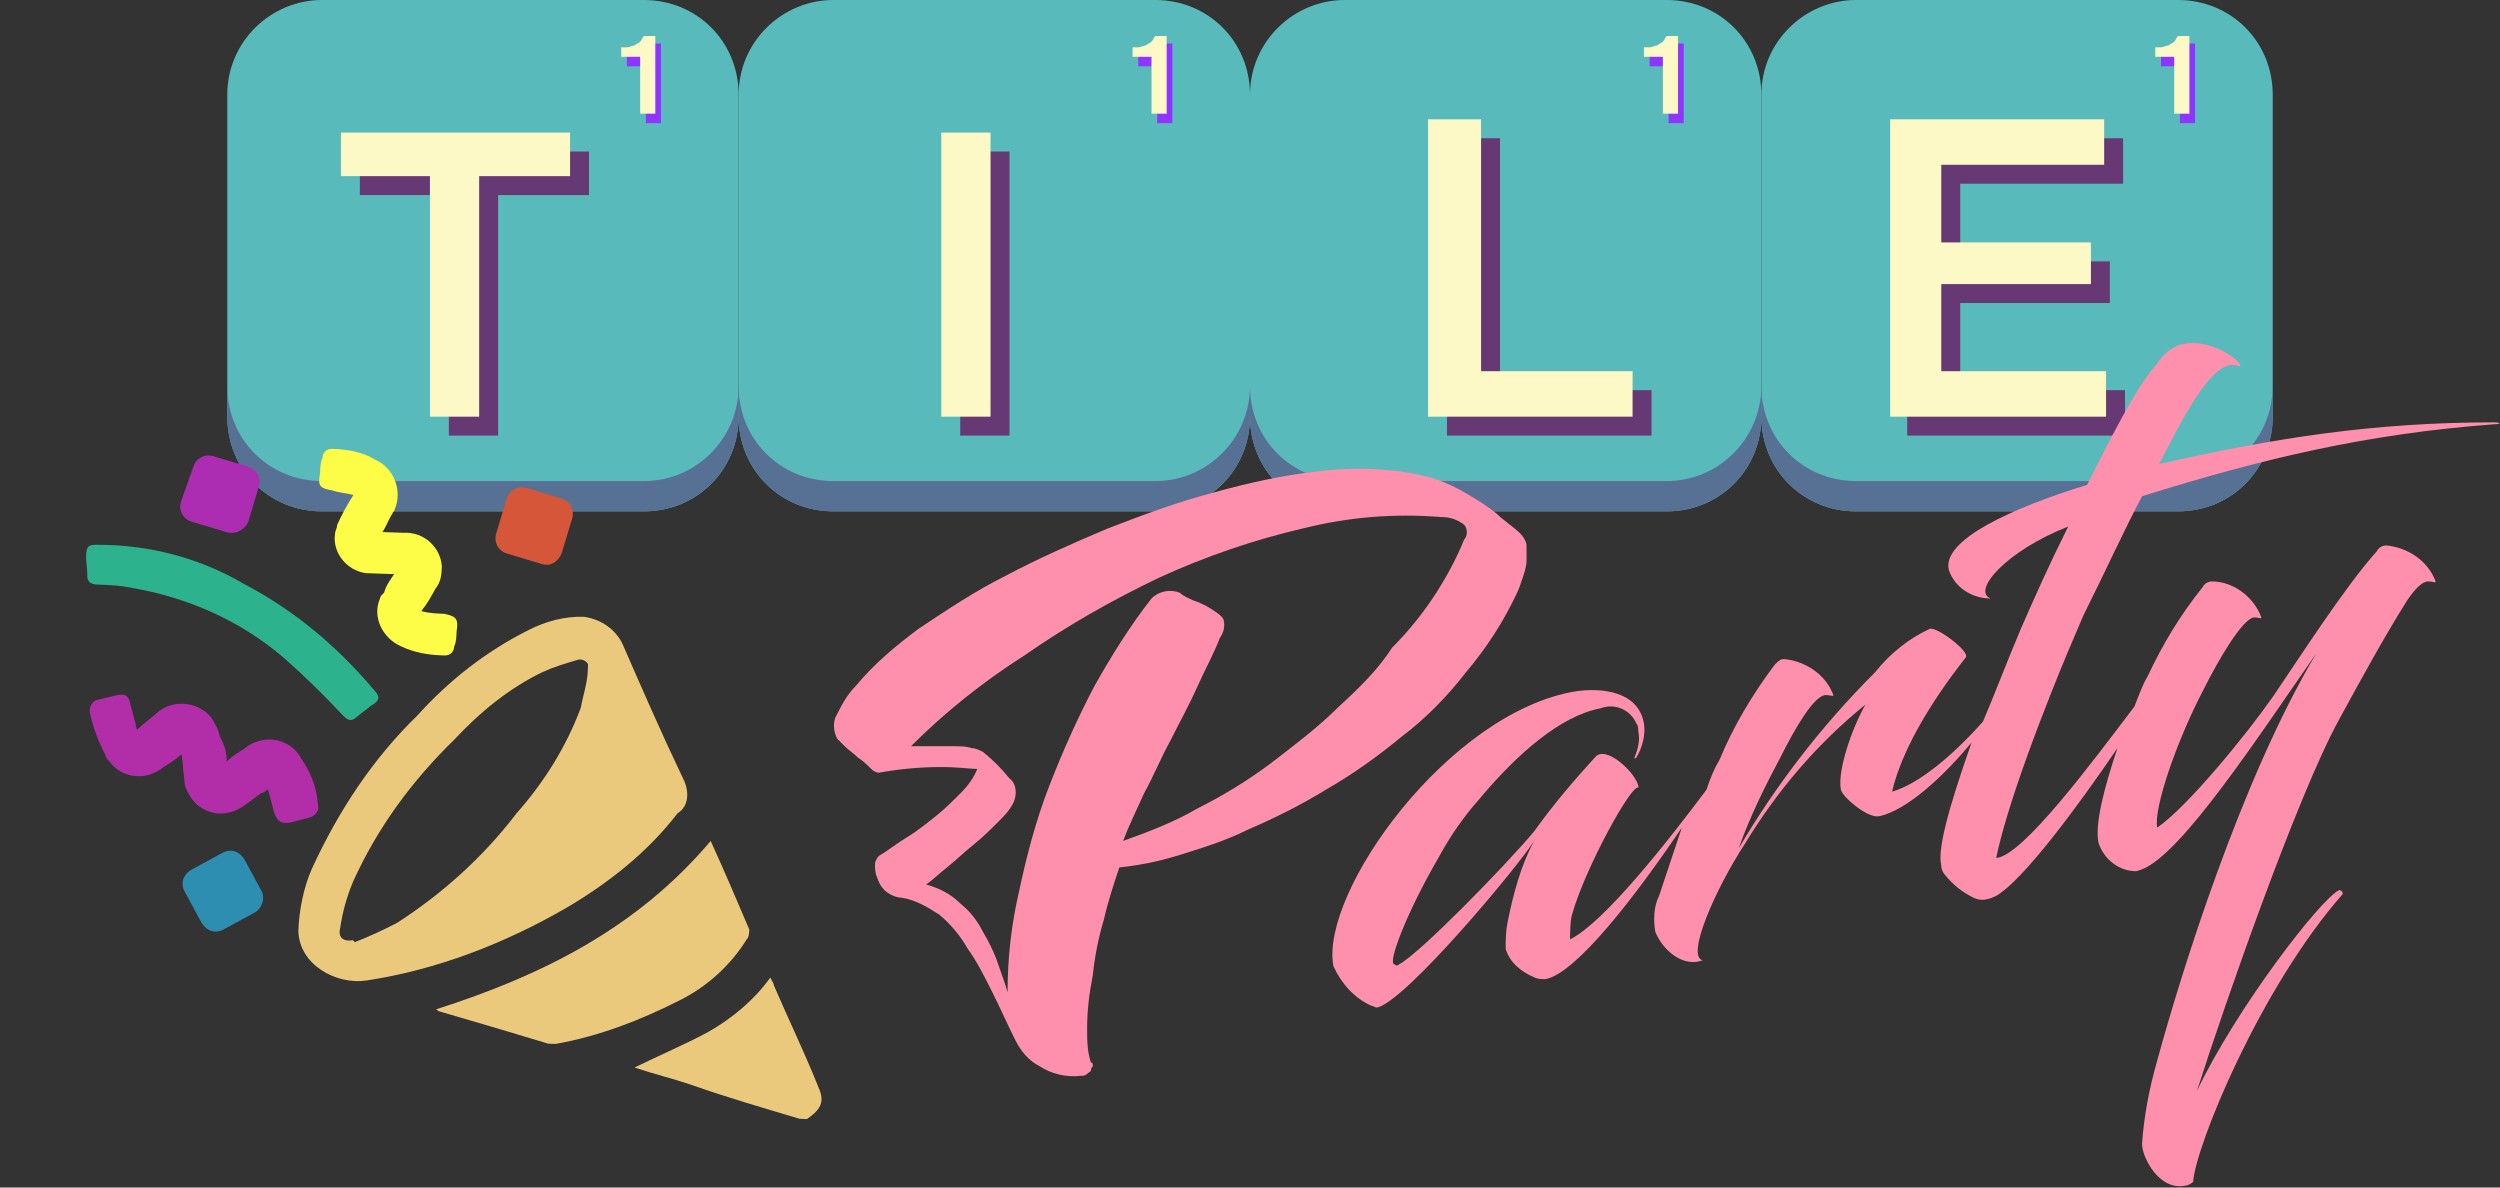 <?xml version="1.0" encoding="utf-8"?>
<!-- Generator: Adobe Illustrator 26.3.1, SVG Export Plug-In . SVG Version: 6.00 Build 0)  -->
<svg version="1.1" xmlns="http://www.w3.org/2000/svg" xmlns:xlink="http://www.w3.org/1999/xlink" x="0px" y="0px"
	 viewBox="0 0 132 62.7" style="enable-background:new 0 0 132 62.7;" xml:space="preserve">
<rect x="0" y="0" width="132" height="62.7" fill="#333333" stroke="none"/>
<style type="text/css">
	.st0{fill:#58BABA;}
	.st1{fill:#663974;}
	.st2{enable-background:new    ;}
	.st3{fill:#9035FF;}
	.st4{fill:#FDF9C6;}
	.st5{fill:#577195;}
	.st6{fill:#FF90AD;}
	.st7{fill:#EBC97C;}
	.st8{fill:#FDFD47;}
	.st9{fill:#B22DA8;}
	.st10{fill:#2DB28E;}
	.st11{fill:#2D8EB2;}
	.st12{fill:#D55638;}
	.st13{fill:#AD2DB2;}
</style>
<g id="TILE">
	<path id="Path_3" class="st0" d="M17,0h17c2.8,0,5,2.2,5,5v17c0,2.8-2.2,5-5,5H17c-2.8,0-5-2.2-5-5V5C12,2.2,14.3,0,17,0z"/>
	<path id="Path_3-2" class="st0" d="M44,0h17c2.8,0,5,2.2,5,5v17c0,2.8-2.2,5-5,5H44c-2.8,0-5-2.2-5-5V5C39,2.2,41.3,0,44,0z"/>
	<path id="Path_3-3" class="st0" d="M71,0h17c2.8,0,5,2.2,5,5v17c0,2.8-2.2,5-5,5H71c-2.8,0-5-2.2-5-5V5C66,2.2,68.3,0,71,0z"/>
	<path id="Path_3-4" class="st0" d="M98,0h17c2.8,0,5,2.2,5,5v17c0,2.8-2.2,5-5,5H98c-2.8,0-5-2.2-5-5V5C93,2.2,95.3,0,98,0z"/>
	<g>
		<path id="Path_6-2_00000117637389249076612720000006993548235079200183_" class="st1" d="M19,8h12.1v2.3h-4.8V23h-2.6V10.3H19V8z"
			/>
		<path id="Path-2_00000146471410619723411690000009967252000272506513_" class="st1" d="M50.7,8h2.6v15h-2.6V8z"/>
		<g class="st2">
			<path class="st1" d="M76.4,7.3h2.8v13.3h8V23H76.4V7.3z"/>
		</g>
		<g class="st2">
			<path class="st1" d="M100.8,7.3h11.3v2.4h-8.6v4.1h7.9V16h-7.9v4.6h8.7V23h-11.5V7.3z"/>
		</g>
		<path id="Path_7-5_00000111149370546479562340000011080178214635978415_" class="st3" d="M33,2.9c0.1,0,0.3,0,0.4,0
			c0.1,0,0.3-0.1,0.4-0.1c0.1-0.1,0.2-0.1,0.3-0.2c0.1-0.1,0.1-0.2,0.2-0.3h0.6v4.2h-0.8v-3h-1V2.9z"/>
		<path id="Path_7-6_00000105401392772701647880000008549791268210034095_" class="st3" d="M60,2.9c0.1,0,0.3,0,0.4,0
			c0.1,0,0.3-0.1,0.4-0.1c0.1-0.1,0.2-0.1,0.3-0.2c0.1-0.1,0.1-0.2,0.2-0.3h0.6v4.2h-0.8v-3h-1V2.9z"/>
		<path id="Path_7-7_00000110441235104654372100000009935828887594110352_" class="st3" d="M87,2.9c0.1,0,0.3,0,0.4,0
			c0.1,0,0.3-0.1,0.4-0.1c0.1-0.1,0.2-0.1,0.3-0.2c0.1-0.1,0.1-0.2,0.2-0.3h0.6v4.2h-0.8v-3h-1V2.9z"/>
		<path id="Path_7-8_00000183968357738125356540000015652255789431290282_" class="st3" d="M114,2.9c0.1,0,0.3,0,0.4,0
			c0.1,0,0.3-0.1,0.4-0.1c0.1-0.1,0.2-0.1,0.3-0.2c0.1-0.1,0.1-0.2,0.2-0.3h0.6v4.2h-0.8v-3h-1V2.9z"/>
	</g>
	<g>
		<g class="st2">
			<path class="st4" d="M99.8,6.3h11.3v2.4h-8.6v4.1h7.9V15h-7.9v4.6h8.7V22H99.8V6.3z"/>
		</g>
		<path id="Path_6-2" class="st4" d="M18,7h12.1v2.3h-4.8V22h-2.6V9.3H18V7z"/>
		<path id="Path-2" class="st4" d="M49.7,7h2.6v15h-2.6V7z"/>
		<g class="st2">
			<path class="st4" d="M75.4,6.3h2.8v13.3h8V22H75.4V6.3z"/>
		</g>
		<path id="Path_7-5" class="st4" d="M32.7,2.5c0.1,0,0.3,0,0.4,0c0.1,0,0.3-0.1,0.4-0.1c0.1-0.1,0.2-0.1,0.3-0.2
			c0.1-0.1,0.1-0.2,0.2-0.3h0.6V6h-0.8V3h-1V2.5z"/>
		<path id="Path_7-6" class="st4" d="M59.7,2.5c0.1,0,0.3,0,0.4,0c0.1,0,0.3-0.1,0.4-0.1c0.1-0.1,0.2-0.1,0.3-0.2
			c0.1-0.1,0.1-0.2,0.2-0.3h0.6V6h-0.8V3h-1V2.5z"/>
		<path id="Path_7-7" class="st4" d="M86.7,2.5c0.1,0,0.3,0,0.4,0c0.1,0,0.3-0.1,0.4-0.1c0.1-0.1,0.2-0.1,0.3-0.2
			c0.1-0.1,0.1-0.2,0.2-0.3h0.6V6h-0.8V3h-1V2.5z"/>
		<path id="Path_7-8" class="st4" d="M113.7,2.5c0.1,0,0.3,0,0.4,0c0.1,0,0.3-0.1,0.4-0.1c0.1-0.1,0.2-0.1,0.3-0.2
			c0.1-0.1,0.1-0.2,0.2-0.3h0.6V6h-0.8V3h-1V2.5z"/>
	</g>
	<path class="st5" d="M34,25.4H17c-2.8,0-5-2.2-5-5V22c0,2.8,2.2,5,5,5h17c2.8,0,5-2.2,5-5v-1.6C39,23.1,36.8,25.4,34,25.4z"/>
	<path class="st5" d="M61,25.4H44c-2.8,0-5-2.2-5-5V22c0,2.8,2.2,5,5,5h17c2.8,0,5-2.2,5-5v-1.6C66,23.1,63.8,25.4,61,25.4z"/>
	<path class="st5" d="M88,25.4H71c-2.8,0-5-2.2-5-5V22c0,2.8,2.2,5,5,5h17c2.8,0,5-2.2,5-5v-1.6C93,23.1,90.8,25.4,88,25.4z"/>
	<path class="st5" d="M115,25.4H98c-2.8,0-5-2.2-5-5V22c0,2.8,2.2,5,5,5h17c2.8,0,5-2.2,5-5v-1.6C120,23.1,117.8,25.4,115,25.4z"/>
</g>
<g id="Party">
	<g>
		<path class="st6" d="M77.4,35.5c1.1-1.3,2-2.7,2.7-4.2c0.1-0.2,0.2-0.5,0.3-0.8c0.1-0.3,0.2-0.6,0.2-0.9c0-0.3,0-0.6,0-0.8
			c0-0.2-0.2-0.5-0.3-0.6c-0.4-0.4-0.9-0.7-1.3-1.1c-0.5-0.4-1-0.7-1.5-1c-0.5-0.3-1.1-0.6-1.7-0.8c-0.6-0.2-1.2-0.3-1.8-0.4
			c-1.5-0.2-3-0.2-4.5,0c-1.8,0.2-3.6,0.6-5.4,1.1c-1.9,0.5-3.8,1.2-5.6,1.9c-1.9,0.8-3.7,1.6-5.4,2.5c-1.6,0.8-3.1,1.8-4.6,2.8
			c-1.2,0.9-2.3,1.8-3.3,3c-0.5,0.5-0.8,1.1-1.1,1.7c-0.1,0.3-0.1,0.7,0.1,1.1c0.1,0.1,0.2,0.2,0.4,0.4c0.2,0.2,0.5,0.4,0.7,0.6
			c0.3,0.2,0.5,0.4,0.7,0.6s0.4,0.2,0.4,0.2c1.1-0.2,2.2-0.3,3.3-0.3c0.9,0,1.5,0.1,1.9,0.1c-0.2,0.5-0.5,0.9-0.9,1.3
			c-0.4,0.4-0.8,0.8-1.3,1.2c-0.5,0.4-1,0.8-1.5,1.1s-1,0.7-1.5,1c-0.1,0.1-0.2,0.3-0.2,0.4c0,0.2,0,0.5,0.1,0.7
			c0.1,0.3,0.2,0.5,0.4,0.7c0.2,0.2,0.6,0.4,0.9,0.4c0.7,0.1,1.4,0.5,2,0.9c0.6,0.5,1.1,1.1,1.5,1.8c0.5,0.7,0.9,1.5,1.3,2.3
			c0.4,0.8,0.8,1.7,1.2,2.5c0.3,0.6,0.7,1.1,1.3,1.4c0.6,0.4,1.4,0.6,2.2,0.5c0.1,0,0.2,0,0.3-0.1c0.1-0.1,0.2-0.1,0.2-0.2
			c0-0.1,0.1-0.2,0.1-0.2c0-0.1,0-0.2-0.1-0.2c-0.2-0.6-0.2-1.2-0.2-1.8c0-0.9,0.1-1.8,0.3-2.8c0.1-1,0.3-2,0.6-3
			c0.2-0.9,0.5-1.8,0.8-2.7c1-0.1,2-0.3,3-0.6c1.3-0.4,2.6-0.8,3.8-1.4c1.4-0.6,2.8-1.3,4.1-2.1c1.4-0.8,2.8-1.8,4-2.8
			C75.2,38,76.4,36.8,77.4,35.5z M70.7,37.3c-1.1,1.1-2.3,2-3.6,3c-1.2,0.9-2.5,1.7-3.9,2.4c-1.2,0.7-2.5,1.2-3.9,1.7
			c0.3-0.8,0.7-1.6,1.1-2.5c0.5-0.9,0.9-1.9,1.4-2.8c0.5-1,1-1.9,1.4-2.8s0.9-1.8,1.2-2.6c0.2-0.3,0.3-0.6,0.2-1
			c-0.1-0.2-0.4-0.4-0.9-0.7c-0.2-0.1-0.4-0.2-0.7-0.3c-0.2-0.1-0.5-0.2-0.7-0.4c-0.5-0.2-1.1-0.1-1.5,0.3c-1.1,1.4-2.1,3-3,4.6
			c-0.9,1.7-1.7,3.5-2.4,5.3c-0.7,1.8-1.2,3.7-1.6,5.6c-0.4,1.7-0.6,3.5-0.6,5.3c-0.1-0.4-0.3-0.9-0.5-1.5c-0.2-0.6-0.5-1.2-0.8-1.7
			c-0.3-0.6-0.7-1.1-1.2-1.5c-0.5-0.5-1.1-0.8-1.8-1c0.3-0.2,0.6-0.5,1.1-0.9c0.5-0.4,0.9-0.8,1.4-1.2c0.5-0.4,0.9-0.8,1.3-1.2
			c0.3-0.3,0.6-0.6,0.8-1c0.2-0.4,0.2-1-0.2-1.3c-0.4-0.5-0.9-1-1.4-1.4c-0.2-0.1-0.4-0.2-0.6-0.2c-0.3-0.1-0.6-0.1-1-0.1
			c-0.4,0-0.7,0-1.1,0c-0.4,0-0.7,0-1.1,0c1.8-1.8,3.8-3.4,6-4.8c2.3-1.6,4.6-2.9,7.1-4.1c2.4-1.1,5-2,7.6-2.6
			c2.4-0.6,4.8-0.8,7.3-0.6c0.4,0,0.8,0.1,1.2,0.4c0.2,0.2,0.2,0.6,0,0.8c-0.4,1-0.9,1.9-1.4,2.7c-0.7,1.1-1.5,2.1-2.4,3
			C72.8,35.3,71.8,36.3,70.7,37.3z"/>
		<path class="st6" d="M113.1,26.2c6.4-2,11.9-3.3,18.6-3.8c0.4,0,0.3-0.1,0-0.1c-6.3,0-11.5,0.8-17.7,2.2c1.2-2.3,2.8-5.6,4.1-5.2
			c0.8,0.3-1.1-1.6-3-1.1c-0.5,0.2-0.9,0.5-1.2,1c-0.8,0.9-1.6,2.2-3.7,6.4c-3.9,1.2-7.7,2.9-7.3,4.5c0.3,0.9,1.2,1.5,2.2,1.5
			c-1-0.4,0.8-2.5,4.1-3.8c-1,2-1.8,3.8-2.5,5.4c-0.8,1.9-1.4,3.5-2,4.9c-1.6,1.8-3.4,3.3-4.8,3.7c0.7-3,3.2-6.2,3.9-7.1
			c0.2-0.3-1.5-1.6-1.9-1.5c-1.1,0.5-2.1,1.3-2.9,2.3c-2.8,2.8-5.2,5.9-7.2,9.3c0.6-1.7,1.4-3.3,2.2-4.8c0.8-1.6,1.8-3.3,2.4-3.3
			c0.3,0,0.4,0.1,0.4,0c-0.4-1.1-1.5-1.8-2.6-1.9c-0.2,0-0.3,0.1-0.5,0.3c-1.2,1.6-2.2,3.3-2.9,5c-0.3,0.5-0.5,1-0.7,1.6
			c-2.1,2.8-5.4,7-7.2,7.9c0-0.4,0-0.9,0.1-1.3c0.7-2.5,3.2-7,3.5-6.7c0.1-0.5-1.5-2.2-2.2-1.7c-1.2,1.3-2.3,2.6-3.3,4
			c-1.6,1.9-6,6.4-7.1,7c-0.1,0.1-0.2,0.1-0.3,0c-0.3-0.1,0.6-2.6,2.4-5.7c0.6-1.1,1.3-2.1,2.1-3c2-2.4,4.3-4.4,6.4-4.8
			c0.8-0.3,1.6,0.1,1.9,0.8c0.1,0.1,0.1,0.3,0.1,0.4c0.1,0.5,0,0.9-0.2,1.4c0,0,0,0.1,0.1,0c0.3-0.5,0.5-1.2,0.4-1.8
			c-0.3-1.7-2.2-1.9-3.6-1.7C76.5,37.6,69.7,47.1,70.4,51c0.4,0.9,1.1,1.7,2,2.1c0.1,0,0.2,0.1,0.3,0.1c1.5-0.3,7.5-7.5,8.3-8.8
			c-0.7,1.3-1.1,2.8-1.4,4.3c-0.1,0.5-0.1,0.9-0.1,1.4c0.2,0.7,0.8,1.2,1.5,1.5c0.2,0.1,0.4,0.1,0.6,0.1c1.6-0.3,4.7-4.3,7.2-8
			c-0.4,1.2-0.8,2.4-1.2,3.6c-0.3,0.6-0.3,1.3-0.2,1.9c0.4,1,1.5,1.9,2.5,1.5c-0.9-0.2,0.7-3.8,2.2-6.1c1.7-2.8,3.8-5.3,6.4-7.4
			c-0.7,1.2-1.5,3.5-1.3,4.5c0.1,0.4,1.4,1.5,2,1.4c1.5-0.3,3.5-2.2,4.9-3.9c-1.3,3.7-1.8,5.7-1.6,6.5c0,0.2,0.1,0.4,0.2,0.5
			c0.4,0.5,0.9,0.9,1.5,1.2c0.4,0.2,0.8,0.1,1.2-0.1c1.4-0.8,4.3-4.7,6.4-7.8c-0.7,2.1-1.2,4-1,5c0.3,0.9,1.1,1.5,2,1.5l0.3-0.1
			c2.1-0.8,6.2-7.1,9.2-11.4c-4,6.7-7.2,17.1-8.4,21.5c-0.4,1.4-0.7,2.9-0.8,4.4c0,0.7,0.9,2.5,2.3,2.2c0.1,0,0.3-0.1,0.4-0.2
			c0.1-1.8,3.5-10.2,7.9-15.2c0,0,0-0.2-0.2-0.2c-1,0.5-5.4,6.2-7.5,10.6c1.4-4.4,5.3-15.6,7.5-19.6c1.2-2.2,2.4-4.4,3.6-6.3l0,0
			c0.4-0.6,0.8-1,1.1-1c0.3,0,0.4,0.1,0.4,0c-0.4-1.1-1.5-1.8-2.6-1.9c-0.2,0-0.4,0.1-0.5,0.3c-1.7,1.9-4,5.5-5.5,7.7
			c-1.4,2-4.5,5.8-6.1,6.9c-0.2-1,1-4.5,2.4-7.2c0.9-1.8,2.1-3.8,2.7-3.9c0.3,0,0.4,0.1,0.4,0c-0.4-1.1-1.5-1.9-2.6-1.9
			c-0.2,0-0.4,0.1-0.5,0.3c-1.2,1.5-2.1,3-2.9,4.7c-0.3,0.5-0.5,1.1-0.7,1.6c-2.2,2.9-5.9,7.9-7.3,8c0.5-2.5,2.3-7.5,4.6-12.8
			C111.2,30.1,112.1,28.1,113.1,26.2z"/>
	</g>
</g>
<g id="Popper">
	<g id="Group_10-2" transform="matrix(0.999, 0.035, -0.035, 0.999, 2.017, 1.55)">
		<path id="Path_8" class="st7" d="M42.2,56.1c-1.9-0.5-3.9-1-5.8-1.6c-1-0.3-2-0.5-3-0.8c1.3-0.7,2.6-1.3,3.8-2
			c1.3-0.8,2.4-1.8,3.2-3c0.1,0.2,0.2,0.3,0.2,0.4c0.8,1.7,1.7,3.4,2.5,5.2c0.4,0.8,0.3,1.2-0.5,1.8L42.2,56.1z"/>
		<path id="Path_9" class="st7" d="M35.4,38.3c-1.2-2.3-2.3-4.6-3.4-6.9c-0.4-0.8-1.2-1.3-2.1-1.4c-1,0-2,0.3-2.9,0.8
			c-2.2,1.2-4.1,2.8-5.7,4.7c-2.3,2.4-4,5.2-5.3,8.3c-0.4,1-0.6,2.2-0.6,3.3c0.1,1.8,2.1,2.8,3.7,2.5c3.7-0.7,7.2-2.2,10.4-4.2
			c2.2-1.4,4.2-3.1,5.7-5.2C35.8,39.8,35.8,39,35.4,38.3 M30.2,32.8c0,0.7-0.2,1.3-0.3,2c-0.7,2.1-1.8,4-3.2,5.7
			c-1.7,2.4-3.8,4.4-6.1,6c-0.7,0.4-1.5,0.8-2.2,1.1l-0.1-0.1c-0.5,0.1-0.8-0.1-0.7-0.6c0.1-0.9,0.3-1.7,0.6-2.5
			c1.2-2.9,2.9-5.4,5.1-7.7c1.3-1.5,2.8-2.8,4.5-3.7c0.6-0.3,1.2-0.5,1.8-0.7c0.2-0.1,0.5,0,0.6,0.2C30.2,32.6,30.2,32.7,30.2,32.8"
			/>
		<path id="Path_10" class="st7" d="M37,41.6c0.8,1.6,1.5,3.1,2.2,4.6c0,0.2,0,0.4-0.1,0.5c-0.8,1.4-2,2.6-3.5,3.4
			c-2,1.1-4.1,2-6.4,2.5c-0.1,0-0.3,0-0.4,0c-1.9-0.5-3.8-1-5.8-1.5c-0.1,0-0.1-0.1-0.2-0.1C28.4,49,33.3,46.3,37,41.6"/>
		<path id="Path_11" class="st8" d="M19.8,28.1c-0.5,0-1,0-1.5,0c-1-0.1-1.8-1-1.7-2c0-0.2,0.1-0.3,0.1-0.5c0.2-0.5,0.5-1.1,0.8-1.6
			c-0.4-0.1-0.8-0.1-1.1-0.2c-0.7-0.1-0.8-0.2-0.7-0.9c0-0.3,0-0.6,0.1-0.8c0-0.3,0.2-0.5,0.5-0.5c0,0,0,0,0,0
			c0.8,0,1.6,0.1,2.3,0.5c1,0.4,1.5,1.6,1.1,2.6c0,0.1-0.1,0.1-0.1,0.2c-0.2,0.3-0.3,0.7-0.5,1c0.4,0,0.7,0,1.1,0
			c1.1-0.1,2,0.7,2.1,1.7c0,0.4,0,0.8-0.3,1.2c-0.2,0.4-0.4,0.8-0.7,1.2c0.4,0.1,0.8,0.1,1.2,0.1c0.6,0.1,0.8,0.2,0.7,0.9
			c0,0.3,0,0.6-0.1,0.8c0,0.3-0.2,0.5-0.5,0.5c0,0,0,0-0.1,0c-0.8,0-1.5-0.1-2.2-0.4c-1-0.4-1.6-1.5-1.2-2.5c0-0.1,0.1-0.2,0.2-0.3
			C19.4,28.7,19.6,28.4,19.8,28.1"/>
		<path id="Path_12" class="st9" d="M11.3,38.3c0.3-0.3,0.6-0.5,0.9-0.7c0.9-0.8,2.2-0.7,2.9,0.2c0.1,0.1,0.1,0.2,0.2,0.3
			c0.5,0.7,0.8,1.4,0.9,2.3c0.1,0.3-0.1,0.6-0.4,0.7c0,0,0,0,0,0c-0.3,0.1-0.7,0.2-1,0.3c-0.5,0.1-0.7,0-0.9-0.5
			c-0.1-0.3-0.2-0.7-0.3-1c0-0.1-0.1-0.2-0.1-0.2c-0.1,0.1-0.2,0.2-0.3,0.2c-0.3,0.2-0.6,0.5-0.9,0.7c-0.9,0.7-2.1,0.6-2.8-0.3
			c-0.2-0.3-0.4-0.6-0.4-1C9,38.8,9,38.4,8.9,38c-0.3,0.3-0.6,0.5-0.9,0.7c-0.9,0.8-2.2,0.7-2.9-0.2c-0.1-0.1-0.2-0.2-0.2-0.3
			c-0.4-0.7-0.7-1.4-0.9-2.2c-0.1-0.3,0.1-0.6,0.3-0.7c0,0,0,0,0,0c0.4-0.1,0.7-0.2,1.1-0.3c0.4-0.1,0.6,0,0.7,0.4
			c0.1,0.4,0.3,0.9,0.4,1.4c0.4-0.4,0.8-0.7,1.1-1c0.8-0.7,2.1-0.6,2.8,0.2c0.2,0.3,0.4,0.6,0.5,1C11.2,37.5,11.3,37.9,11.3,38.3"/>
		<path id="Path_13" class="st10" d="M4.1,27.1c2.7-0.1,5.4,0.5,7.8,1.8c2.7,1.3,5,3.1,7,5.3c0.4,0.4,0.4,0.6-0.1,0.9
			c-0.2,0.2-0.5,0.4-0.7,0.6c-0.3,0.3-0.5,0.2-0.8-0.1c-1-1-2.1-2-3.2-2.9c-2.4-1.9-5.2-3-8.2-3.4c-0.6-0.1-1.1-0.1-1.7-0.1
			c-0.4,0-0.6-0.1-0.6-0.5c0-0.3-0.1-0.7-0.1-1C3.5,27.2,3.6,27.1,4.1,27.1"/>
		<path id="Path_14" class="st11" d="M13.1,46.2l-1.7,1c-0.4,0.2-0.8,0.1-1.1-0.3l-1-1.7c-0.2-0.4-0.1-0.8,0.3-1.1l1.7-1
			c0.4-0.2,0.8-0.1,1.1,0.3l1,1.7C13.6,45.5,13.4,46,13.1,46.2"/>
		<path id="Path_15" class="st12" d="M27.6,27.3l-1.9-0.5c-0.4-0.1-0.7-0.5-0.6-1l0.5-1.9c0.1-0.4,0.5-0.7,1-0.6l1.9,0.5
			c0.4,0.1,0.7,0.5,0.6,1l-0.5,1.9C28.4,27.2,28,27.4,27.6,27.3"/>
		<path id="Path_16" class="st13" d="M10.9,26.2L9,25.7c-0.4-0.1-0.7-0.5-0.6-1L9,22.8c0.1-0.4,0.5-0.7,1-0.6l1.9,0.5
			c0.4,0.1,0.7,0.5,0.6,1l-0.5,1.9C11.8,26.1,11.3,26.3,10.9,26.2"/>
	</g>
</g>
</svg>
